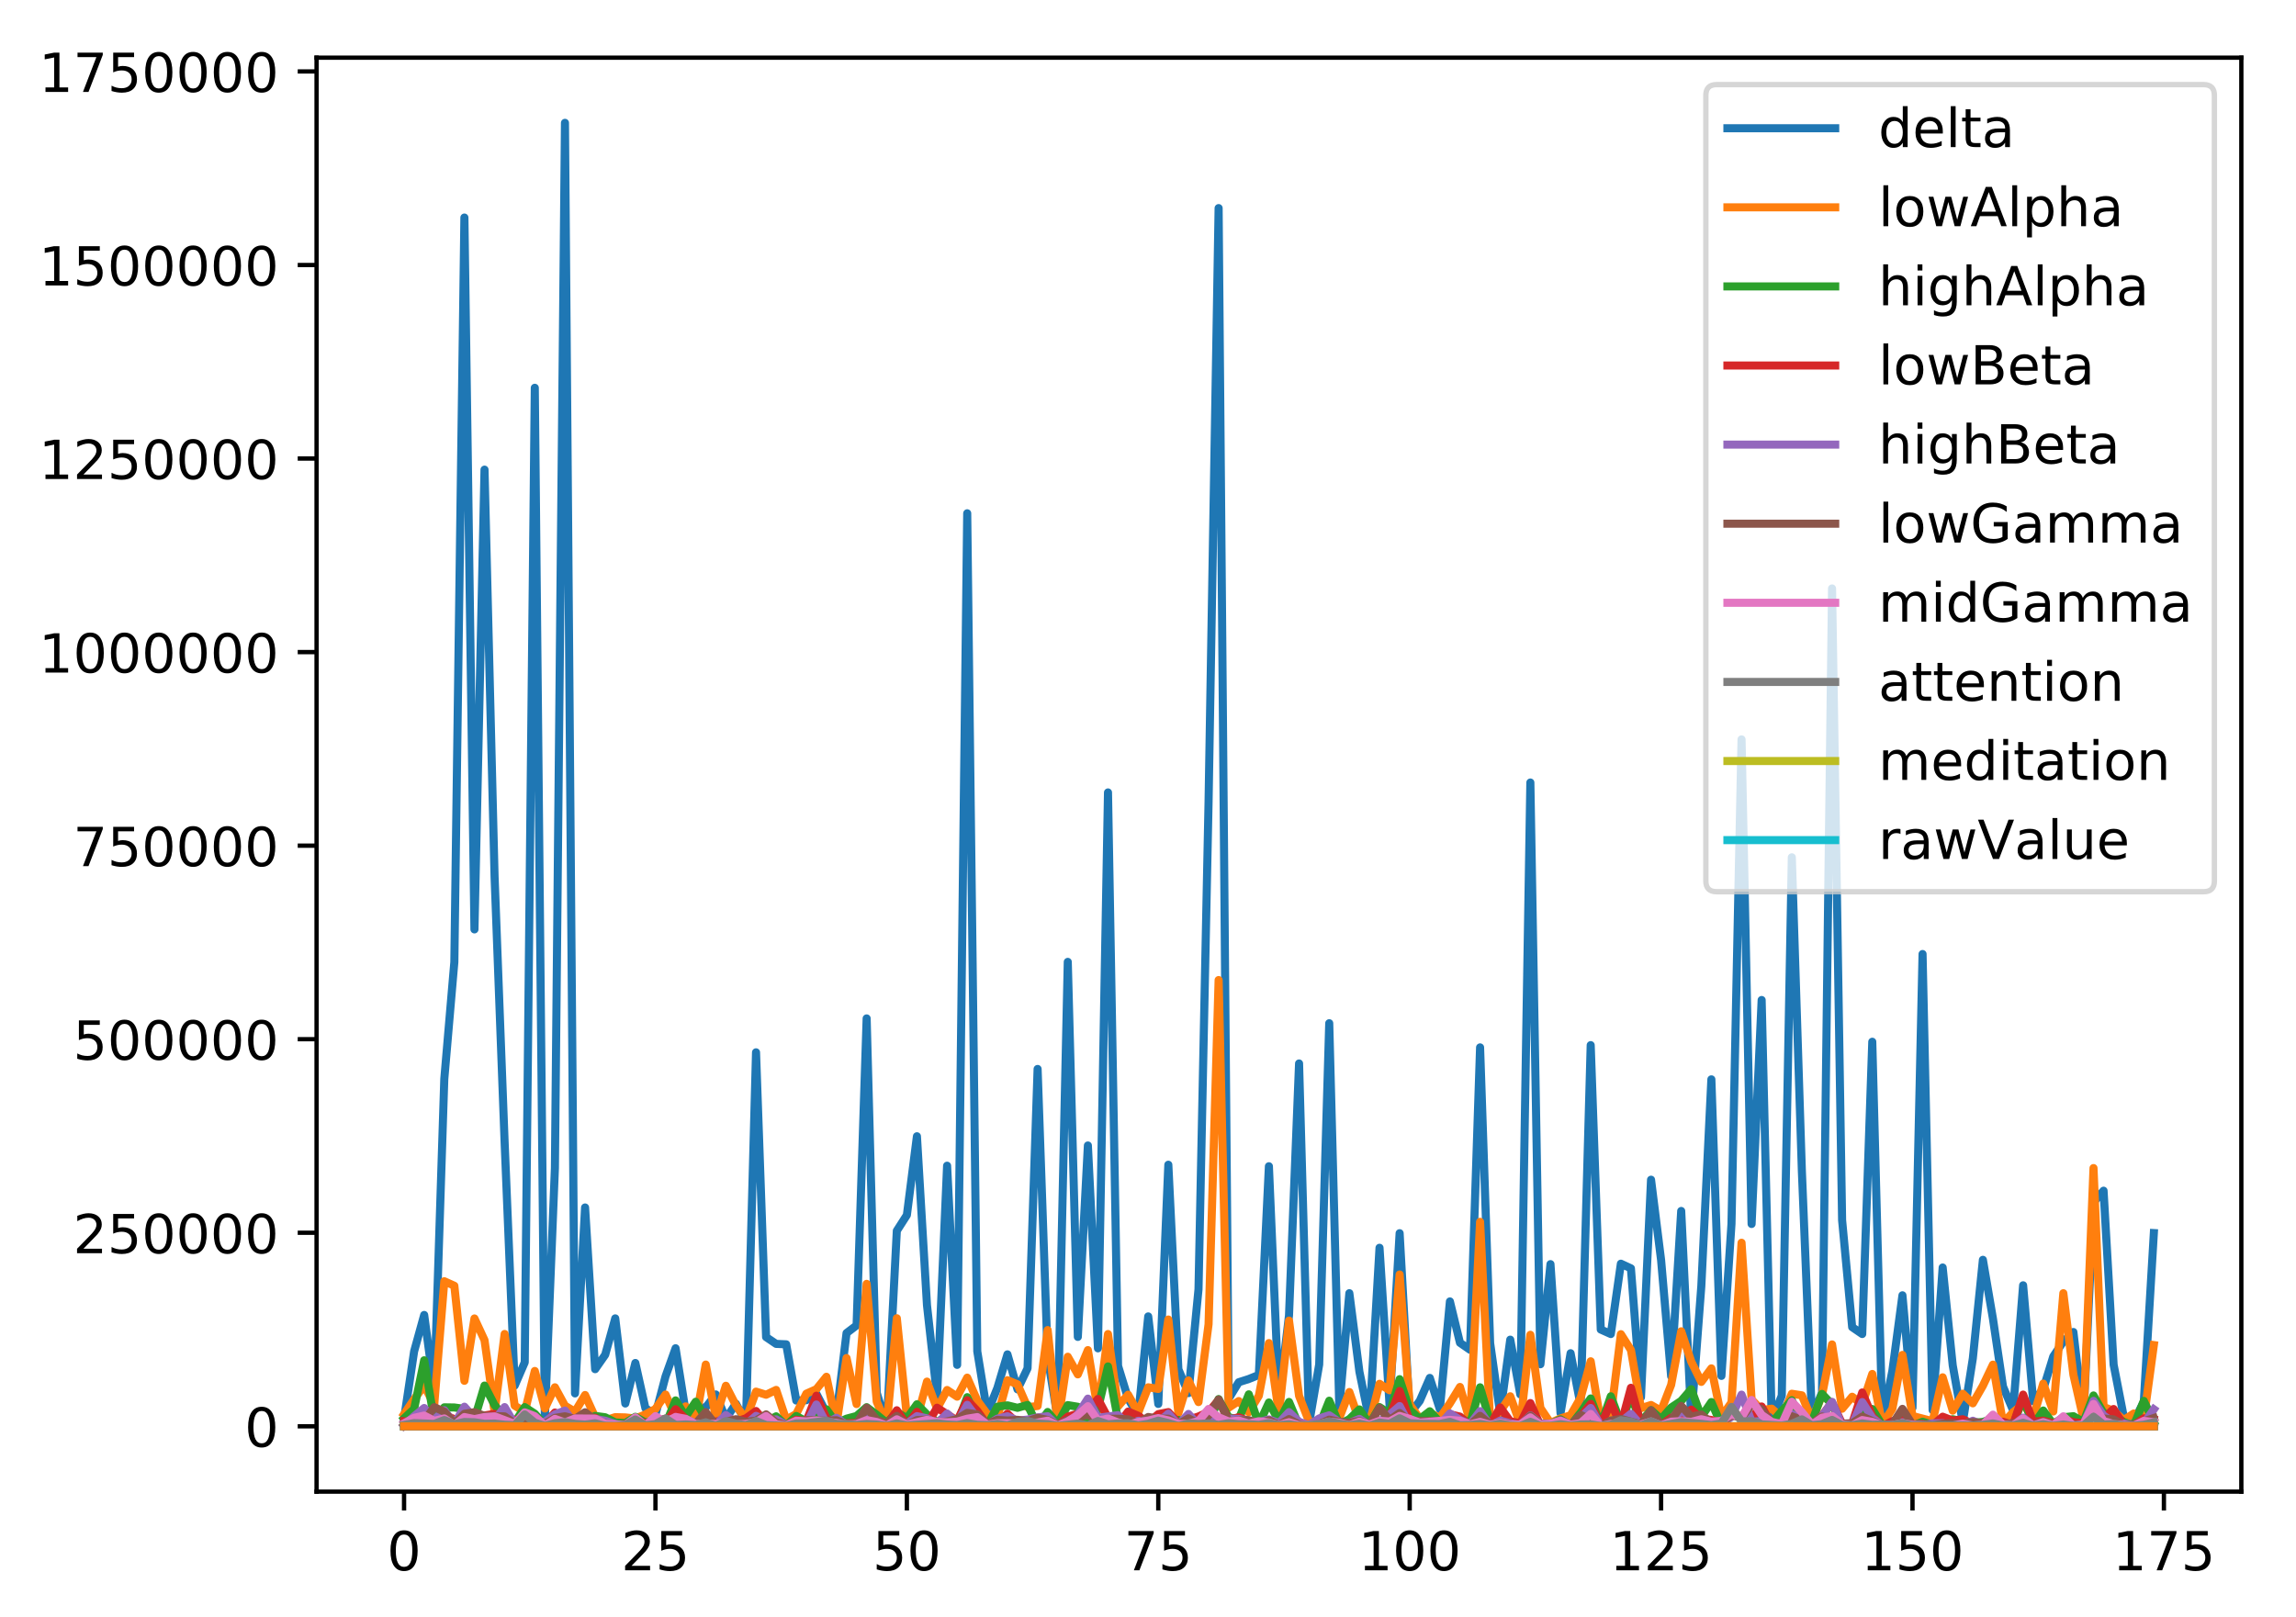 <?xml version="1.0" encoding="utf-8" standalone="no"?>
<!DOCTYPE svg PUBLIC "-//W3C//DTD SVG 1.1//EN"
  "http://www.w3.org/Graphics/SVG/1.1/DTD/svg11.dtd">
<!-- Created with matplotlib (http://matplotlib.org/) -->
<svg height="300pt" version="1.1" viewBox="0 0 426 300" width="426pt" xmlns="http://www.w3.org/2000/svg" xmlns:xlink="http://www.w3.org/1999/xlink">
 <defs>
  <style type="text/css">
*{stroke-linecap:butt;stroke-linejoin:round;}
  </style>
 </defs>
 <g id="figure_1">
  <g id="patch_1">
   <path d="M 0 300.69 
L 426.558 300.69 
L 426.558 0 
L 0 0 
z
" style="fill:#ffffff;"/>
  </g>
  <g id="axes_1">
   <g id="patch_2">
    <path d="M 58.737 276.812 
L 415.858 276.812 
L 415.858 10.7 
L 58.737 10.7 
z
" style="fill:#ffffff;"/>
   </g>
   <g id="matplotlib.axis_1">
    <g id="xtick_1">
     <g id="line2d_1">
      <defs>
       <path d="M 0 0 
L 0 3.5 
" id="md0d7f1d1dd" style="stroke:#000000;stroke-width:0.8;"/>
      </defs>
      <g>
       <use style="stroke:#000000;stroke-width:0.8;" x="74.97" xlink:href="#md0d7f1d1dd" y="276.812"/>
      </g>
     </g>
     <g id="text_1">
      <!-- 0 -->
      <defs>
       <path d="M 31.781 66.406 
Q 24.172 66.406 20.328 58.906 
Q 16.5 51.422 16.5 36.375 
Q 16.5 21.391 20.328 13.891 
Q 24.172 6.391 31.781 6.391 
Q 39.453 6.391 43.281 13.891 
Q 47.125 21.391 47.125 36.375 
Q 47.125 51.422 43.281 58.906 
Q 39.453 66.406 31.781 66.406 
M 31.781 74.219 
Q 44.047 74.219 50.516 64.516 
Q 56.984 54.828 56.984 36.375 
Q 56.984 17.969 50.516 8.266 
Q 44.047 -1.422 31.781 -1.422 
Q 19.531 -1.422 13.062 8.266 
Q 6.594 17.969 6.594 36.375 
Q 6.594 54.828 13.062 64.516 
Q 19.531 74.219 31.781 74.219 
" id="DejaVuSans-30"/>
      </defs>
      <g transform="translate(71.789 291.41)scale(0.1 -0.1)">
       <use xlink:href="#DejaVuSans-30"/>
      </g>
     </g>
    </g>
    <g id="xtick_2">
     <g id="line2d_2">
      <g>
       <use style="stroke:#000000;stroke-width:0.8;" x="121.616" xlink:href="#md0d7f1d1dd" y="276.812"/>
      </g>
     </g>
     <g id="text_2">
      <!-- 25 -->
      <defs>
       <path d="M 19.188 8.297 
L 53.609 8.297 
L 53.609 0 
L 7.328 0 
L 7.328 8.297 
Q 12.938 14.109 22.625 23.891 
Q 32.328 33.688 34.812 36.531 
Q 39.547 41.844 41.422 45.531 
Q 43.312 49.219 43.312 52.781 
Q 43.312 58.594 39.234 62.25 
Q 35.156 65.922 28.609 65.922 
Q 23.969 65.922 18.812 64.312 
Q 13.672 62.703 7.812 59.422 
L 7.812 69.391 
Q 13.766 71.781 18.938 73 
Q 24.125 74.219 28.422 74.219 
Q 39.75 74.219 46.484 68.547 
Q 53.219 62.891 53.219 53.422 
Q 53.219 48.922 51.531 44.891 
Q 49.859 40.875 45.406 35.406 
Q 44.188 33.984 37.641 27.219 
Q 31.109 20.453 19.188 8.297 
" id="DejaVuSans-32"/>
       <path d="M 10.797 72.906 
L 49.516 72.906 
L 49.516 64.594 
L 19.828 64.594 
L 19.828 46.734 
Q 21.969 47.469 24.109 47.828 
Q 26.266 48.188 28.422 48.188 
Q 40.625 48.188 47.75 41.5 
Q 54.891 34.812 54.891 23.391 
Q 54.891 11.625 47.562 5.094 
Q 40.234 -1.422 26.906 -1.422 
Q 22.312 -1.422 17.547 -0.641 
Q 12.797 0.141 7.719 1.703 
L 7.719 11.625 
Q 12.109 9.234 16.797 8.062 
Q 21.484 6.891 26.703 6.891 
Q 35.156 6.891 40.078 11.328 
Q 45.016 15.766 45.016 23.391 
Q 45.016 31 40.078 35.438 
Q 35.156 39.891 26.703 39.891 
Q 22.75 39.891 18.812 39.016 
Q 14.891 38.141 10.797 36.281 
z
" id="DejaVuSans-35"/>
      </defs>
      <g transform="translate(115.253 291.41)scale(0.1 -0.1)">
       <use xlink:href="#DejaVuSans-32"/>
       <use x="63.623" xlink:href="#DejaVuSans-35"/>
      </g>
     </g>
    </g>
    <g id="xtick_3">
     <g id="line2d_3">
      <g>
       <use style="stroke:#000000;stroke-width:0.8;" x="168.262" xlink:href="#md0d7f1d1dd" y="276.812"/>
      </g>
     </g>
     <g id="text_3">
      <!-- 50 -->
      <g transform="translate(161.899 291.41)scale(0.1 -0.1)">
       <use xlink:href="#DejaVuSans-35"/>
       <use x="63.623" xlink:href="#DejaVuSans-30"/>
      </g>
     </g>
    </g>
    <g id="xtick_4">
     <g id="line2d_4">
      <g>
       <use style="stroke:#000000;stroke-width:0.8;" x="214.908" xlink:href="#md0d7f1d1dd" y="276.812"/>
      </g>
     </g>
     <g id="text_4">
      <!-- 75 -->
      <defs>
       <path d="M 8.203 72.906 
L 55.078 72.906 
L 55.078 68.703 
L 28.609 0 
L 18.312 0 
L 43.219 64.594 
L 8.203 64.594 
z
" id="DejaVuSans-37"/>
      </defs>
      <g transform="translate(208.545 291.41)scale(0.1 -0.1)">
       <use xlink:href="#DejaVuSans-37"/>
       <use x="63.623" xlink:href="#DejaVuSans-35"/>
      </g>
     </g>
    </g>
    <g id="xtick_5">
     <g id="line2d_5">
      <g>
       <use style="stroke:#000000;stroke-width:0.8;" x="261.553" xlink:href="#md0d7f1d1dd" y="276.812"/>
      </g>
     </g>
     <g id="text_5">
      <!-- 100 -->
      <defs>
       <path d="M 12.406 8.297 
L 28.516 8.297 
L 28.516 63.922 
L 10.984 60.406 
L 10.984 69.391 
L 28.422 72.906 
L 38.281 72.906 
L 38.281 8.297 
L 54.391 8.297 
L 54.391 0 
L 12.406 0 
z
" id="DejaVuSans-31"/>
      </defs>
      <g transform="translate(252.01 291.41)scale(0.1 -0.1)">
       <use xlink:href="#DejaVuSans-31"/>
       <use x="63.623" xlink:href="#DejaVuSans-30"/>
       <use x="127.246" xlink:href="#DejaVuSans-30"/>
      </g>
     </g>
    </g>
    <g id="xtick_6">
     <g id="line2d_6">
      <g>
       <use style="stroke:#000000;stroke-width:0.8;" x="308.199" xlink:href="#md0d7f1d1dd" y="276.812"/>
      </g>
     </g>
     <g id="text_6">
      <!-- 125 -->
      <g transform="translate(298.655 291.41)scale(0.1 -0.1)">
       <use xlink:href="#DejaVuSans-31"/>
       <use x="63.623" xlink:href="#DejaVuSans-32"/>
       <use x="127.246" xlink:href="#DejaVuSans-35"/>
      </g>
     </g>
    </g>
    <g id="xtick_7">
     <g id="line2d_7">
      <g>
       <use style="stroke:#000000;stroke-width:0.8;" x="354.845" xlink:href="#md0d7f1d1dd" y="276.812"/>
      </g>
     </g>
     <g id="text_7">
      <!-- 150 -->
      <g transform="translate(345.301 291.41)scale(0.1 -0.1)">
       <use xlink:href="#DejaVuSans-31"/>
       <use x="63.623" xlink:href="#DejaVuSans-35"/>
       <use x="127.246" xlink:href="#DejaVuSans-30"/>
      </g>
     </g>
    </g>
    <g id="xtick_8">
     <g id="line2d_8">
      <g>
       <use style="stroke:#000000;stroke-width:0.8;" x="401.491" xlink:href="#md0d7f1d1dd" y="276.812"/>
      </g>
     </g>
     <g id="text_8">
      <!-- 175 -->
      <g transform="translate(391.947 291.41)scale(0.1 -0.1)">
       <use xlink:href="#DejaVuSans-31"/>
       <use x="63.623" xlink:href="#DejaVuSans-37"/>
       <use x="127.246" xlink:href="#DejaVuSans-35"/>
      </g>
     </g>
    </g>
   </g>
   <g id="matplotlib.axis_2">
    <g id="ytick_1">
     <g id="line2d_9">
      <defs>
       <path d="M 0 0 
L -3.5 0 
" id="me424c4e583" style="stroke:#000000;stroke-width:0.8;"/>
      </defs>
      <g>
       <use style="stroke:#000000;stroke-width:0.8;" x="58.737" xlink:href="#me424c4e583" y="264.686"/>
      </g>
     </g>
     <g id="text_9">
      <!-- 0 -->
      <g transform="translate(45.375 268.485)scale(0.1 -0.1)">
       <use xlink:href="#DejaVuSans-30"/>
      </g>
     </g>
    </g>
    <g id="ytick_2">
     <g id="line2d_10">
      <g>
       <use style="stroke:#000000;stroke-width:0.8;" x="58.737" xlink:href="#me424c4e583" y="228.767"/>
      </g>
     </g>
     <g id="text_10">
      <!-- 250000 -->
      <g transform="translate(13.562 232.567)scale(0.1 -0.1)">
       <use xlink:href="#DejaVuSans-32"/>
       <use x="63.623" xlink:href="#DejaVuSans-35"/>
       <use x="127.246" xlink:href="#DejaVuSans-30"/>
       <use x="190.869" xlink:href="#DejaVuSans-30"/>
       <use x="254.492" xlink:href="#DejaVuSans-30"/>
       <use x="318.115" xlink:href="#DejaVuSans-30"/>
      </g>
     </g>
    </g>
    <g id="ytick_3">
     <g id="line2d_11">
      <g>
       <use style="stroke:#000000;stroke-width:0.8;" x="58.737" xlink:href="#me424c4e583" y="192.849"/>
      </g>
     </g>
     <g id="text_11">
      <!-- 500000 -->
      <g transform="translate(13.562 196.648)scale(0.1 -0.1)">
       <use xlink:href="#DejaVuSans-35"/>
       <use x="63.623" xlink:href="#DejaVuSans-30"/>
       <use x="127.246" xlink:href="#DejaVuSans-30"/>
       <use x="190.869" xlink:href="#DejaVuSans-30"/>
       <use x="254.492" xlink:href="#DejaVuSans-30"/>
       <use x="318.115" xlink:href="#DejaVuSans-30"/>
      </g>
     </g>
    </g>
    <g id="ytick_4">
     <g id="line2d_12">
      <g>
       <use style="stroke:#000000;stroke-width:0.8;" x="58.737" xlink:href="#me424c4e583" y="156.931"/>
      </g>
     </g>
     <g id="text_12">
      <!-- 750000 -->
      <g transform="translate(13.562 160.73)scale(0.1 -0.1)">
       <use xlink:href="#DejaVuSans-37"/>
       <use x="63.623" xlink:href="#DejaVuSans-35"/>
       <use x="127.246" xlink:href="#DejaVuSans-30"/>
       <use x="190.869" xlink:href="#DejaVuSans-30"/>
       <use x="254.492" xlink:href="#DejaVuSans-30"/>
       <use x="318.115" xlink:href="#DejaVuSans-30"/>
      </g>
     </g>
    </g>
    <g id="ytick_5">
     <g id="line2d_13">
      <g>
       <use style="stroke:#000000;stroke-width:0.8;" x="58.737" xlink:href="#me424c4e583" y="121.012"/>
      </g>
     </g>
     <g id="text_13">
      <!-- 1000000 -->
      <g transform="translate(7.2 124.812)scale(0.1 -0.1)">
       <use xlink:href="#DejaVuSans-31"/>
       <use x="63.623" xlink:href="#DejaVuSans-30"/>
       <use x="127.246" xlink:href="#DejaVuSans-30"/>
       <use x="190.869" xlink:href="#DejaVuSans-30"/>
       <use x="254.492" xlink:href="#DejaVuSans-30"/>
       <use x="318.115" xlink:href="#DejaVuSans-30"/>
       <use x="381.738" xlink:href="#DejaVuSans-30"/>
      </g>
     </g>
    </g>
    <g id="ytick_6">
     <g id="line2d_14">
      <g>
       <use style="stroke:#000000;stroke-width:0.8;" x="58.737" xlink:href="#me424c4e583" y="85.094"/>
      </g>
     </g>
     <g id="text_14">
      <!-- 1250000 -->
      <g transform="translate(7.2 88.893)scale(0.1 -0.1)">
       <use xlink:href="#DejaVuSans-31"/>
       <use x="63.623" xlink:href="#DejaVuSans-32"/>
       <use x="127.246" xlink:href="#DejaVuSans-35"/>
       <use x="190.869" xlink:href="#DejaVuSans-30"/>
       <use x="254.492" xlink:href="#DejaVuSans-30"/>
       <use x="318.115" xlink:href="#DejaVuSans-30"/>
       <use x="381.738" xlink:href="#DejaVuSans-30"/>
      </g>
     </g>
    </g>
    <g id="ytick_7">
     <g id="line2d_15">
      <g>
       <use style="stroke:#000000;stroke-width:0.8;" x="58.737" xlink:href="#me424c4e583" y="49.176"/>
      </g>
     </g>
     <g id="text_15">
      <!-- 1500000 -->
      <g transform="translate(7.2 52.975)scale(0.1 -0.1)">
       <use xlink:href="#DejaVuSans-31"/>
       <use x="63.623" xlink:href="#DejaVuSans-35"/>
       <use x="127.246" xlink:href="#DejaVuSans-30"/>
       <use x="190.869" xlink:href="#DejaVuSans-30"/>
       <use x="254.492" xlink:href="#DejaVuSans-30"/>
       <use x="318.115" xlink:href="#DejaVuSans-30"/>
       <use x="381.738" xlink:href="#DejaVuSans-30"/>
      </g>
     </g>
    </g>
    <g id="ytick_8">
     <g id="line2d_16">
      <g>
       <use style="stroke:#000000;stroke-width:0.8;" x="58.737" xlink:href="#me424c4e583" y="13.257"/>
      </g>
     </g>
     <g id="text_16">
      <!-- 1750000 -->
      <g transform="translate(7.2 17.057)scale(0.1 -0.1)">
       <use xlink:href="#DejaVuSans-31"/>
       <use x="63.623" xlink:href="#DejaVuSans-37"/>
       <use x="127.246" xlink:href="#DejaVuSans-35"/>
       <use x="190.869" xlink:href="#DejaVuSans-30"/>
       <use x="254.492" xlink:href="#DejaVuSans-30"/>
       <use x="318.115" xlink:href="#DejaVuSans-30"/>
       <use x="381.738" xlink:href="#DejaVuSans-30"/>
      </g>
     </g>
    </g>
   </g>
   <g id="line2d_17">
    <path clip-path="url(#pba5f8e9e16)" d="M 74.97 263.275 
L 76.836 250.779 
L 78.702 244.024 
L 80.568 257.914 
L 82.434 200.229 
L 84.299 178.542 
L 86.165 40.37 
L 88.031 172.473 
L 89.897 87.154 
L 91.763 162.675 
L 93.629 212.02 
L 95.494 257.139 
L 97.36 252.816 
L 99.226 71.964 
L 101.092 263.235 
L 102.958 216.755 
L 104.824 22.796 
L 106.689 258.582 
L 108.555 224.077 
L 110.421 254.085 
L 112.287 251.412 
L 114.153 244.658 
L 116.019 260.455 
L 117.884 252.936 
L 119.75 261.332 
L 121.616 262.504 
L 123.482 255.429 
L 125.348 250.202 
L 127.213 261.993 
L 129.079 261.274 
L 130.945 261.176 
L 132.811 258.775 
L 134.677 263.283 
L 136.543 260.491 
L 138.408 263.959 
L 140.274 195.285 
L 142.14 248.127 
L 144.006 249.392 
L 145.872 249.47 
L 147.738 259.907 
L 149.603 259.841 
L 151.469 258.637 
L 153.335 262.211 
L 155.201 262.639 
L 157.067 247.38 
L 158.933 245.96 
L 160.798 188.991 
L 162.664 258.452 
L 164.53 264.539 
L 166.396 228.4 
L 168.262 225.488 
L 170.128 210.864 
L 171.993 242.216 
L 173.859 259.104 
L 175.725 216.325 
L 177.591 253.285 
L 179.457 95.254 
L 181.323 250.762 
L 183.188 262.208 
L 185.054 257.567 
L 186.92 251.333 
L 188.786 257.827 
L 190.652 253.927 
L 192.518 198.371 
L 194.383 251.83 
L 196.249 263.255 
L 198.115 178.501 
L 199.981 248.096 
L 201.847 212.573 
L 203.713 250.216 
L 205.578 147.057 
L 207.444 253.471 
L 209.31 259.553 
L 211.176 262.722 
L 213.042 244.292 
L 214.908 260.536 
L 216.773 216.146 
L 218.639 254.112 
L 220.505 258.528 
L 222.371 239.261 
L 224.237 148.849 
L 226.103 38.618 
L 227.968 259.559 
L 229.834 256.507 
L 231.7 255.908 
L 233.566 255.154 
L 235.432 216.427 
L 237.298 259.871 
L 239.163 244.1 
L 241.029 197.351 
L 242.895 264.128 
L 244.761 253.223 
L 246.627 189.885 
L 248.492 261.185 
L 250.358 239.983 
L 252.224 254.546 
L 254.09 263.616 
L 255.956 231.555 
L 257.822 260.805 
L 259.687 228.85 
L 261.553 262.38 
L 263.419 259.981 
L 265.285 255.705 
L 267.151 261.52 
L 269.017 241.513 
L 270.882 249.188 
L 272.748 250.48 
L 274.614 194.371 
L 276.48 249.25 
L 278.346 262.352 
L 280.212 248.606 
L 282.077 258.767 
L 283.943 145.216 
L 285.809 253.169 
L 287.675 234.592 
L 289.541 262.253 
L 291.407 251.126 
L 293.272 260.784 
L 295.138 193.951 
L 297.004 246.726 
L 298.87 247.566 
L 300.736 234.511 
L 302.602 235.374 
L 304.467 259.317 
L 306.333 218.924 
L 308.199 233.828 
L 310.065 255.408 
L 311.931 224.725 
L 313.797 263.341 
L 315.662 238.689 
L 317.528 200.302 
L 319.394 255.332 
L 321.26 227.126 
L 323.126 137.215 
L 324.992 227.14 
L 326.857 185.577 
L 328.723 263.625 
L 330.589 259.007 
L 332.455 159.095 
L 334.321 217.345 
L 336.187 262.97 
L 338.052 258.454 
L 339.918 109.206 
L 341.784 226.426 
L 343.65 246.283 
L 345.516 247.561 
L 347.382 193.324 
L 349.247 263.686 
L 351.113 254.373 
L 352.979 240.376 
L 354.845 261.235 
L 356.711 177.043 
L 358.576 261.687 
L 360.442 235.218 
L 362.308 253.369 
L 364.174 263.955 
L 366.04 252.082 
L 367.906 233.79 
L 369.771 244.714 
L 371.637 257.311 
L 373.503 261.708 
L 375.369 238.518 
L 377.235 260.043 
L 379.101 257.801 
L 380.966 251.726 
L 382.832 248.947 
L 384.698 247.187 
L 386.564 263.142 
L 388.43 223.122 
L 390.296 220.965 
L 392.161 253.251 
L 394.027 262.832 
L 395.893 263.817 
L 397.759 260.146 
L 399.625 228.827 
L 399.625 228.827 
" style="fill:none;stroke:#1f77b4;stroke-linecap:square;stroke-width:1.5;"/>
   </g>
   <g id="line2d_18">
    <path clip-path="url(#pba5f8e9e16)" d="M 74.97 262.436 
L 76.836 259.673 
L 78.702 257.135 
L 80.568 260.675 
L 82.434 237.767 
L 84.299 238.606 
L 86.165 256.243 
L 88.031 244.673 
L 89.897 248.7 
L 91.763 262.05 
L 93.629 247.552 
L 95.494 260.851 
L 97.36 262.006 
L 99.226 254.418 
L 101.092 261.381 
L 102.958 257.446 
L 104.824 260.867 
L 106.689 261.979 
L 108.555 258.877 
L 110.421 262.978 
L 112.287 263.585 
L 114.153 262.986 
L 116.019 263.035 
L 117.884 263.248 
L 119.75 262.487 
L 121.616 261.466 
L 123.482 258.79 
L 125.348 262.894 
L 127.213 260.987 
L 129.079 263.524 
L 130.945 253.23 
L 132.811 263.041 
L 134.677 257.165 
L 136.543 260.799 
L 138.408 263.412 
L 140.274 258.25 
L 142.14 258.83 
L 144.006 257.934 
L 145.872 263.473 
L 147.738 262.39 
L 149.603 258.633 
L 151.469 257.797 
L 153.335 255.495 
L 155.201 264.252 
L 157.067 252.021 
L 158.933 260.561 
L 160.798 238.254 
L 162.664 260.115 
L 164.53 264.382 
L 166.396 244.63 
L 168.262 262.909 
L 170.128 263.222 
L 171.993 256.393 
L 173.859 261.407 
L 175.725 257.947 
L 177.591 259.187 
L 179.457 255.656 
L 181.323 259.907 
L 183.188 262.448 
L 185.054 262.982 
L 186.92 256.135 
L 188.786 256.898 
L 190.652 261.142 
L 192.518 260.915 
L 194.383 246.828 
L 196.249 264.358 
L 198.115 251.777 
L 199.981 255.051 
L 201.847 250.548 
L 203.713 261.784 
L 205.578 247.564 
L 207.444 260.976 
L 209.31 258.821 
L 211.176 262.159 
L 213.042 257.446 
L 214.908 257.751 
L 216.773 244.871 
L 218.639 262.234 
L 220.505 256.181 
L 222.371 260.19 
L 224.237 245.749 
L 226.103 181.873 
L 227.968 261.235 
L 229.834 260.001 
L 231.7 262.071 
L 233.566 259.022 
L 235.432 249.241 
L 237.298 262.333 
L 239.163 245.075 
L 241.029 259.041 
L 242.895 263.834 
L 244.761 264.178 
L 246.627 260.977 
L 248.492 263.138 
L 250.358 258.324 
L 252.224 263.666 
L 254.09 264.102 
L 255.956 256.796 
L 257.822 257.995 
L 259.687 236.515 
L 261.553 260.616 
L 263.419 263.269 
L 265.285 262.203 
L 267.151 263.134 
L 269.017 260.416 
L 270.882 257.381 
L 272.748 263.73 
L 274.614 226.74 
L 276.48 263.9 
L 278.346 261.935 
L 280.212 259.113 
L 282.077 264.303 
L 283.943 247.703 
L 285.809 261.291 
L 287.675 264.066 
L 289.541 263.222 
L 291.407 262.645 
L 293.272 259.383 
L 295.138 252.622 
L 297.004 263.939 
L 298.87 262.653 
L 300.736 247.59 
L 302.602 250.52 
L 304.467 261.326 
L 306.333 260.73 
L 308.199 261.808 
L 310.065 256.996 
L 311.931 247.059 
L 313.797 252.697 
L 315.662 256.444 
L 317.528 253.935 
L 319.394 262.962 
L 321.26 260.266 
L 323.126 230.622 
L 324.992 259.732 
L 326.857 261.686 
L 328.723 261.415 
L 330.589 263.072 
L 332.455 258.644 
L 334.321 258.939 
L 336.187 263.523 
L 338.052 258.942 
L 339.918 249.491 
L 341.784 261.434 
L 343.65 259.2 
L 345.516 260.61 
L 347.382 254.972 
L 349.247 264.308 
L 351.113 261.431 
L 352.979 251.442 
L 354.845 262.772 
L 358.576 263.735 
L 360.442 255.595 
L 362.308 261.782 
L 364.174 258.643 
L 366.04 260.421 
L 367.906 257.157 
L 369.771 253.242 
L 371.637 264.086 
L 373.503 262.087 
L 375.369 260.591 
L 377.235 263.071 
L 379.101 256.763 
L 380.966 261.939 
L 382.832 239.986 
L 384.698 255.124 
L 386.564 263.318 
L 388.43 216.763 
L 390.296 261.097 
L 392.161 261.813 
L 394.027 263.537 
L 395.893 262.311 
L 397.759 263.369 
L 399.625 249.611 
L 399.625 249.611 
" style="fill:none;stroke:#ff7f0e;stroke-linecap:square;stroke-width:1.5;"/>
   </g>
   <g id="line2d_19">
    <path clip-path="url(#pba5f8e9e16)" d="M 74.97 263.211 
L 76.836 261.465 
L 78.702 252.433 
L 80.568 263.573 
L 82.434 261.165 
L 84.299 261.194 
L 86.165 261.452 
L 88.031 263.376 
L 89.897 257.126 
L 91.763 260.744 
L 93.629 262.935 
L 95.494 264.005 
L 97.36 261.122 
L 99.226 262.345 
L 101.092 264.445 
L 102.958 262.618 
L 104.824 264.302 
L 106.689 264.279 
L 108.555 263.962 
L 110.421 262.755 
L 112.287 263.007 
L 114.153 263.961 
L 116.019 264.081 
L 117.884 262.92 
L 119.75 263.984 
L 121.616 263.458 
L 123.482 264.379 
L 125.348 259.878 
L 127.213 262.902 
L 129.079 260.127 
L 130.945 263.16 
L 132.811 264.05 
L 134.677 263.474 
L 138.408 264.052 
L 140.274 263.259 
L 142.14 263.86 
L 144.006 262.832 
L 145.872 264.56 
L 147.738 262.768 
L 149.603 263.79 
L 151.469 263.182 
L 153.335 261.534 
L 155.201 264.142 
L 157.067 263.27 
L 158.933 262.771 
L 160.798 261.138 
L 162.664 262.528 
L 164.53 264.06 
L 166.396 262.044 
L 168.262 263.215 
L 170.128 260.601 
L 171.993 262.487 
L 173.859 263.942 
L 175.725 262.723 
L 177.591 264.233 
L 179.457 259.279 
L 181.323 263.269 
L 183.188 264.458 
L 185.054 261.053 
L 186.92 260.793 
L 188.786 261.256 
L 190.652 260.723 
L 192.518 264.544 
L 194.383 262.029 
L 196.249 264.205 
L 198.115 260.754 
L 199.981 261.062 
L 201.847 264.013 
L 203.713 261.439 
L 205.578 253.573 
L 207.444 263.532 
L 209.31 263.76 
L 211.176 263.325 
L 213.042 264.159 
L 214.908 262.78 
L 216.773 263.393 
L 218.639 263.509 
L 220.505 263.967 
L 222.371 264.117 
L 224.237 264.105 
L 226.103 259.633 
L 227.968 263.03 
L 229.834 263.369 
L 231.7 258.751 
L 233.566 264.296 
L 235.432 260.27 
L 237.298 263.719 
L 239.163 260.166 
L 241.029 264.586 
L 242.895 264.462 
L 244.761 264.569 
L 246.627 259.936 
L 248.492 264.337 
L 250.358 263.36 
L 252.224 261.551 
L 254.09 264.269 
L 255.956 261.122 
L 257.822 262.329 
L 259.687 255.94 
L 261.553 261.626 
L 263.419 263.339 
L 265.285 261.895 
L 267.151 263.935 
L 269.017 263.139 
L 270.882 263.002 
L 272.748 264.233 
L 274.614 257.45 
L 276.48 263.862 
L 278.346 264.208 
L 280.212 264.08 
L 282.077 264.409 
L 283.943 263.914 
L 285.809 264.165 
L 287.675 264.239 
L 289.541 263.393 
L 291.407 264.537 
L 293.272 262.153 
L 295.138 259.517 
L 297.004 264.479 
L 298.87 259.117 
L 300.736 264.141 
L 302.602 259.076 
L 304.467 263.812 
L 306.333 261.686 
L 308.199 263.337 
L 310.065 261.206 
L 311.931 259.961 
L 313.797 257.797 
L 315.662 262.919 
L 317.528 260.183 
L 319.394 264.474 
L 321.26 262.3 
L 323.126 263.249 
L 324.992 263.627 
L 326.857 262.434 
L 328.723 264.053 
L 330.589 261.838 
L 332.455 259.849 
L 334.321 263.752 
L 336.187 263.881 
L 338.052 258.671 
L 339.918 260.628 
L 341.784 264.492 
L 343.65 264.379 
L 345.516 262.296 
L 347.382 261.475 
L 349.247 264.501 
L 351.113 264.149 
L 352.979 262.334 
L 354.845 264.612 
L 356.711 263.835 
L 358.576 264.372 
L 360.442 264.313 
L 362.308 263.373 
L 364.174 263.772 
L 366.04 264.03 
L 367.906 263.876 
L 369.771 263.239 
L 371.637 264.492 
L 373.503 264.487 
L 375.369 259.429 
L 377.235 264.494 
L 379.101 261.759 
L 380.966 264.271 
L 382.832 263.014 
L 384.698 262.807 
L 386.564 263.889 
L 388.43 258.962 
L 390.296 262.265 
L 392.161 262.582 
L 394.027 263.893 
L 395.893 264.543 
L 397.759 259.968 
L 399.625 263.861 
L 399.625 263.861 
" style="fill:none;stroke:#2ca02c;stroke-linecap:square;stroke-width:1.5;"/>
   </g>
   <g id="line2d_20">
    <path clip-path="url(#pba5f8e9e16)" d="M 74.97 263.751 
L 76.836 263.926 
L 78.702 263.015 
L 80.568 263.839 
L 82.434 262.503 
L 84.299 263.387 
L 88.031 263.229 
L 89.897 262.677 
L 91.763 262.368 
L 93.629 264.207 
L 95.494 263.481 
L 97.36 263.573 
L 99.226 263.288 
L 101.092 264.238 
L 102.958 262.13 
L 104.824 263.999 
L 106.689 263.745 
L 108.555 263.2 
L 110.421 263.098 
L 112.287 264.242 
L 114.153 264.425 
L 116.019 264.339 
L 117.884 263.351 
L 119.75 264.162 
L 121.616 263.397 
L 123.482 264.131 
L 125.348 261.518 
L 127.213 263.288 
L 129.079 264.384 
L 130.945 263.322 
L 132.811 263.847 
L 134.677 263.279 
L 136.543 263.812 
L 138.408 263.202 
L 140.274 261.849 
L 142.14 264.05 
L 144.006 263.55 
L 145.872 264.52 
L 147.738 263.472 
L 149.603 263.759 
L 151.469 259.01 
L 153.335 263.207 
L 155.201 264.001 
L 157.067 264.13 
L 158.933 264.061 
L 160.798 264.208 
L 162.664 264.035 
L 164.53 264.493 
L 166.396 261.711 
L 168.262 264.41 
L 170.128 262.004 
L 171.993 264.351 
L 173.859 261.236 
L 177.591 263.656 
L 179.457 259.85 
L 181.323 261.821 
L 183.188 264.432 
L 185.054 264.167 
L 186.92 262.333 
L 188.786 264.159 
L 192.518 264.279 
L 194.383 263.248 
L 196.249 264.609 
L 198.115 262.898 
L 201.847 261.786 
L 203.713 259.608 
L 205.578 263.118 
L 207.444 264.392 
L 209.31 261.953 
L 211.176 262.731 
L 213.042 264.02 
L 214.908 262.424 
L 216.773 262.05 
L 218.639 264.063 
L 222.371 262.865 
L 224.237 262.021 
L 226.103 259.809 
L 227.968 263.482 
L 229.834 263.001 
L 231.7 263.745 
L 233.566 264.351 
L 235.432 264.039 
L 237.298 264.416 
L 239.163 262.468 
L 241.029 264.187 
L 242.895 264.353 
L 244.761 263.808 
L 246.627 264.016 
L 248.492 263.972 
L 250.358 264.125 
L 252.224 263.345 
L 254.09 264.504 
L 255.956 264.053 
L 257.822 262.925 
L 259.687 258.132 
L 261.553 263.684 
L 263.419 264.257 
L 265.285 263.797 
L 267.151 264.52 
L 269.017 262.452 
L 270.882 262.885 
L 272.748 264.563 
L 274.614 263.305 
L 276.48 264.436 
L 278.346 261.19 
L 280.212 263.754 
L 282.077 264.133 
L 283.943 260.375 
L 285.809 264.51 
L 289.541 264.235 
L 291.407 264.509 
L 293.272 262.853 
L 295.138 260.526 
L 297.004 264.531 
L 298.87 260.297 
L 300.736 264.477 
L 302.602 257.539 
L 304.467 264.295 
L 306.333 262.188 
L 308.199 264.483 
L 310.065 263.098 
L 311.931 263.605 
L 313.797 261.589 
L 315.662 263.238 
L 317.528 263.512 
L 319.394 264.071 
L 321.26 261.563 
L 323.126 263.309 
L 324.992 263.046 
L 326.857 261.008 
L 328.723 264.434 
L 332.455 263.512 
L 334.321 263.883 
L 336.187 264.551 
L 338.052 262.705 
L 339.918 260.254 
L 341.784 264.2 
L 343.65 264.179 
L 345.516 258.409 
L 347.382 262.81 
L 349.247 264.662 
L 351.113 263.729 
L 352.979 263.121 
L 354.845 264.374 
L 356.711 264.291 
L 358.576 264.504 
L 360.442 262.903 
L 362.308 263.622 
L 364.174 263.378 
L 366.04 264.248 
L 367.906 264.362 
L 369.771 264.298 
L 371.637 263.838 
L 373.503 264.449 
L 375.369 258.805 
L 377.235 263.839 
L 379.101 263.635 
L 380.966 264.147 
L 382.832 263.358 
L 384.698 263.91 
L 386.564 264.151 
L 388.43 260.913 
L 390.296 263.235 
L 392.161 261.478 
L 394.027 264.5 
L 395.893 264.487 
L 397.759 263.197 
L 399.625 263.434 
L 399.625 263.434 
" style="fill:none;stroke:#d62728;stroke-linecap:square;stroke-width:1.5;"/>
   </g>
   <g id="line2d_21">
    <path clip-path="url(#pba5f8e9e16)" d="M 74.97 264.562 
L 76.836 262.812 
L 78.702 261.292 
L 80.568 263.451 
L 82.434 261.707 
L 84.299 264.284 
L 86.165 261.048 
L 88.031 263.149 
L 89.897 263.405 
L 91.763 263.548 
L 93.629 261.122 
L 95.494 264.304 
L 99.226 263.821 
L 101.092 263.873 
L 102.958 262.467 
L 104.824 261.763 
L 106.689 264.289 
L 108.555 263.563 
L 110.421 263.325 
L 112.287 263.649 
L 114.153 264.259 
L 116.019 264.613 
L 117.884 263.674 
L 119.75 264.439 
L 121.616 264.213 
L 123.482 263.396 
L 127.213 263.363 
L 129.079 264.176 
L 130.945 263.614 
L 132.811 264.354 
L 134.677 262.6 
L 136.543 263.969 
L 138.408 264.345 
L 140.274 262.749 
L 142.14 263.598 
L 144.006 263.397 
L 145.872 264.436 
L 147.738 264.186 
L 149.603 264.275 
L 151.469 260.649 
L 153.335 264.137 
L 155.201 263.1 
L 157.067 264.44 
L 158.933 264.302 
L 160.798 262.757 
L 162.664 263.978 
L 164.53 264.473 
L 166.396 263.138 
L 168.262 264.209 
L 170.128 262.804 
L 171.993 263.215 
L 173.859 264.216 
L 175.725 262.318 
L 177.591 264.123 
L 179.457 260.698 
L 181.323 263.16 
L 183.188 264.473 
L 185.054 263.264 
L 186.92 262.827 
L 188.786 263.629 
L 190.652 263.439 
L 192.518 263.034 
L 194.383 262.819 
L 196.249 264.61 
L 198.115 264.37 
L 199.981 262.458 
L 201.847 259.55 
L 203.713 263.107 
L 207.444 262.619 
L 209.31 264.319 
L 211.176 263.662 
L 213.042 263.659 
L 214.908 263.987 
L 216.773 262.338 
L 218.639 264.408 
L 220.505 262.396 
L 222.371 264.443 
L 224.237 262.725 
L 226.103 263.426 
L 227.968 263.253 
L 229.834 263.33 
L 231.7 263.709 
L 233.566 263.943 
L 235.432 263.404 
L 237.298 264.094 
L 239.163 262.053 
L 241.029 263.85 
L 242.895 264.495 
L 244.761 263.219 
L 246.627 262.645 
L 248.492 263.901 
L 250.358 264.103 
L 252.224 263.312 
L 254.09 264.561 
L 255.956 263.766 
L 257.822 262.527 
L 259.687 260.93 
L 261.553 264.466 
L 263.419 264.121 
L 265.285 264.156 
L 267.151 264.379 
L 269.017 262.287 
L 270.882 263.497 
L 272.748 264.318 
L 274.614 261.869 
L 276.48 264.558 
L 278.346 263.634 
L 280.212 264.132 
L 282.077 264.466 
L 283.943 262.663 
L 285.809 264.166 
L 289.541 264.377 
L 291.407 264.401 
L 293.272 263.09 
L 295.138 261.286 
L 297.004 264.544 
L 300.736 263.857 
L 302.602 262.367 
L 304.467 264.479 
L 306.333 262.111 
L 308.199 264.505 
L 310.065 263.819 
L 311.931 261.83 
L 313.797 263.018 
L 315.662 263.222 
L 317.528 264.442 
L 319.394 264.369 
L 321.26 262.915 
L 323.126 258.807 
L 324.992 263.793 
L 326.857 263.767 
L 328.723 264.384 
L 330.589 264.046 
L 332.455 262.405 
L 334.321 263.417 
L 336.187 264.582 
L 338.052 262.812 
L 339.918 260.151 
L 341.784 264.633 
L 343.65 264.365 
L 345.516 260.19 
L 347.382 263.115 
L 349.247 264.582 
L 351.113 264.414 
L 352.979 263.922 
L 354.845 264.358 
L 356.711 264.481 
L 358.576 264.139 
L 360.442 264.105 
L 362.308 264.523 
L 364.174 264.481 
L 366.04 263.655 
L 367.906 264.422 
L 369.771 263.311 
L 371.637 264.296 
L 373.503 264.522 
L 375.369 263.081 
L 377.235 264.491 
L 379.101 264.223 
L 380.966 264.449 
L 382.832 263.11 
L 384.698 264.451 
L 386.564 264.363 
L 388.43 259.97 
L 390.296 262.699 
L 392.161 263.944 
L 395.893 264.415 
L 397.759 264.174 
L 399.625 261.532 
L 399.625 261.532 
" style="fill:none;stroke:#9467bd;stroke-linecap:square;stroke-width:1.5;"/>
   </g>
   <g id="line2d_22">
    <path clip-path="url(#pba5f8e9e16)" d="M 74.97 264.574 
L 76.836 263.239 
L 78.702 263.678 
L 80.568 261.135 
L 82.434 261.971 
L 84.299 264.18 
L 86.165 262.365 
L 88.031 262.068 
L 89.897 262.743 
L 93.629 262.845 
L 95.494 264.181 
L 97.36 263.437 
L 99.226 263.551 
L 101.092 264.235 
L 102.958 263.125 
L 104.824 262.828 
L 106.689 263.317 
L 108.555 262.078 
L 110.421 263.519 
L 112.287 264.122 
L 114.153 264.495 
L 116.019 264.28 
L 117.884 263.484 
L 119.75 264.437 
L 121.616 263.758 
L 123.482 263.267 
L 125.348 263.762 
L 129.079 264.195 
L 130.945 262.054 
L 132.811 264.463 
L 134.677 263.852 
L 136.543 263.372 
L 138.408 263.846 
L 140.274 263.632 
L 142.14 262.473 
L 144.006 263.977 
L 145.872 264.469 
L 149.603 263.532 
L 153.335 263.66 
L 155.201 263.557 
L 157.067 264.345 
L 158.933 264.205 
L 160.798 261.242 
L 162.664 263.486 
L 164.53 264.121 
L 166.396 262.754 
L 168.262 264.455 
L 170.128 263.53 
L 171.993 263.438 
L 173.859 264.03 
L 175.725 263.777 
L 177.591 263.351 
L 179.457 262.197 
L 181.323 262.484 
L 183.188 264.239 
L 185.054 263.485 
L 186.92 263.617 
L 188.786 263.482 
L 190.652 263.744 
L 192.518 263.109 
L 194.383 263.509 
L 196.249 264.406 
L 198.115 263.5 
L 199.981 263.065 
L 201.847 262.505 
L 203.713 263.652 
L 205.578 263.291 
L 207.444 263.277 
L 209.31 263.393 
L 211.176 264.185 
L 213.042 262.953 
L 214.908 263.257 
L 216.773 263.266 
L 218.639 264.302 
L 220.505 263.205 
L 222.371 264.167 
L 224.237 262.666 
L 226.103 259.72 
L 227.968 263.783 
L 229.834 263.57 
L 231.7 263.527 
L 233.566 264.173 
L 235.432 263.556 
L 237.298 264.441 
L 239.163 263.348 
L 241.029 264.349 
L 242.895 264.444 
L 244.761 264.269 
L 246.627 263.448 
L 248.492 263.844 
L 250.358 264.038 
L 252.224 263.692 
L 254.09 264.459 
L 255.956 261.269 
L 257.822 263.53 
L 259.687 262.223 
L 261.553 263.688 
L 269.017 263.73 
L 270.882 263.787 
L 272.748 264.418 
L 274.614 262.751 
L 276.48 264.311 
L 278.346 264.057 
L 282.077 264.531 
L 283.943 262.722 
L 285.809 264.275 
L 287.675 264.423 
L 289.541 263.528 
L 291.407 264.425 
L 293.272 262.569 
L 295.138 263.494 
L 297.004 264.633 
L 298.87 263.61 
L 300.736 263.313 
L 304.467 264.329 
L 306.333 261.719 
L 308.199 264.428 
L 310.065 263.534 
L 311.931 260.911 
L 313.797 262.895 
L 315.662 262.504 
L 317.528 264.097 
L 319.394 264.015 
L 321.26 262.637 
L 323.126 263.08 
L 324.992 260.678 
L 326.857 261.529 
L 328.723 264.275 
L 330.589 264.237 
L 332.455 262.826 
L 336.187 264.174 
L 338.052 262.873 
L 339.918 263.476 
L 341.784 264.198 
L 343.65 264.102 
L 345.516 262.888 
L 349.247 264.512 
L 351.113 264.292 
L 352.979 261.451 
L 354.845 264.38 
L 356.711 264.239 
L 358.576 264.519 
L 360.442 264.214 
L 362.308 264.112 
L 364.174 264.246 
L 366.04 263.891 
L 367.906 264.103 
L 369.771 263.485 
L 371.637 264.357 
L 375.369 263.828 
L 377.235 264.371 
L 379.101 263.818 
L 380.966 264.363 
L 382.832 263.263 
L 384.698 264.459 
L 386.564 264.315 
L 388.43 262.356 
L 390.296 263.236 
L 392.161 263.408 
L 394.027 264.479 
L 395.893 264.355 
L 399.625 263.149 
L 399.625 263.149 
" style="fill:none;stroke:#8c564b;stroke-linecap:square;stroke-width:1.5;"/>
   </g>
   <g id="line2d_23">
    <path clip-path="url(#pba5f8e9e16)" d="M 74.97 264.13 
L 76.836 263.115 
L 78.702 262.692 
L 80.568 263.664 
L 82.434 263.229 
L 84.299 264.477 
L 86.165 262.97 
L 88.031 263.354 
L 89.897 262.974 
L 91.763 262.844 
L 95.494 264.247 
L 97.36 262.095 
L 99.226 262.812 
L 101.092 264.547 
L 102.958 263.308 
L 104.824 263.978 
L 106.689 263.227 
L 110.421 263.26 
L 112.287 264.204 
L 116.019 264.452 
L 117.884 263.019 
L 119.75 264.55 
L 121.616 262.794 
L 123.482 263.968 
L 125.348 262.943 
L 127.213 263.296 
L 129.079 264.28 
L 130.945 264.159 
L 132.811 264.259 
L 134.677 263.937 
L 136.543 264.328 
L 138.408 264.235 
L 140.274 263.908 
L 142.14 262.785 
L 144.006 264.309 
L 145.872 264.521 
L 147.738 263.644 
L 149.603 263.784 
L 151.469 263.592 
L 155.201 264.066 
L 157.067 264.34 
L 158.933 264.268 
L 160.798 263.532 
L 162.664 263.882 
L 164.53 264.557 
L 166.396 263.384 
L 168.262 264.356 
L 171.993 263.48 
L 173.859 263.869 
L 175.725 263.947 
L 177.591 263.818 
L 179.457 263.278 
L 181.323 262.978 
L 183.188 264.379 
L 185.054 264.101 
L 188.786 264.125 
L 192.518 263.991 
L 194.383 263.634 
L 196.249 264.567 
L 198.115 263.763 
L 199.981 262.595 
L 201.847 260.958 
L 203.713 263.613 
L 205.578 263.239 
L 207.444 263.98 
L 209.31 264.406 
L 211.176 263.892 
L 213.042 263.617 
L 214.908 263.165 
L 216.773 263.587 
L 218.639 264.24 
L 220.505 264.207 
L 222.371 263.719 
L 224.237 261.464 
L 226.103 263.009 
L 227.968 263.799 
L 229.834 263.617 
L 231.7 264.183 
L 233.566 263.744 
L 235.432 263.984 
L 237.298 264.458 
L 239.163 263.924 
L 241.029 264.492 
L 244.761 264.297 
L 246.627 263.824 
L 248.492 264.015 
L 250.358 264.487 
L 252.224 263.82 
L 254.09 264.367 
L 255.956 263.677 
L 257.822 263.793 
L 259.687 262.763 
L 261.553 263.302 
L 263.419 264.014 
L 269.017 263.49 
L 270.882 263.644 
L 272.748 264.334 
L 274.614 263.862 
L 276.48 264.403 
L 278.346 264.03 
L 280.212 264.37 
L 282.077 264.335 
L 283.943 263.027 
L 285.809 264.388 
L 287.675 264.2 
L 289.541 263.637 
L 291.407 264.4 
L 293.272 264.088 
L 295.138 262.396 
L 297.004 264.639 
L 298.87 264.242 
L 302.602 264.153 
L 304.467 264.353 
L 306.333 263.795 
L 308.199 264.525 
L 310.065 263.826 
L 311.931 263.739 
L 313.797 263.863 
L 315.662 263.376 
L 317.528 263.836 
L 319.394 263.664 
L 321.26 262.46 
L 323.126 263.034 
L 324.992 259.802 
L 326.857 262.575 
L 328.723 263.855 
L 330.589 264.313 
L 332.455 260.12 
L 334.321 262.056 
L 336.187 264.394 
L 338.052 263.085 
L 339.918 262.784 
L 341.784 264.322 
L 343.65 264.524 
L 345.516 263.525 
L 347.382 263.858 
L 349.247 264.507 
L 351.113 264.449 
L 352.979 264.086 
L 354.845 264.412 
L 360.442 264.582 
L 362.308 264.541 
L 364.174 264.2 
L 366.04 264.547 
L 367.906 264.392 
L 369.771 262.521 
L 371.637 264.406 
L 373.503 264.505 
L 375.369 263.221 
L 377.235 264.563 
L 379.101 263.911 
L 380.966 264.532 
L 382.832 262.831 
L 384.698 264.605 
L 386.564 264.308 
L 388.43 260.541 
L 390.296 263.706 
L 392.161 264.275 
L 395.893 264.588 
L 397.759 263.674 
L 399.625 263.919 
L 399.625 263.919 
" style="fill:none;stroke:#e377c2;stroke-linecap:square;stroke-width:1.5;"/>
   </g>
   <g id="line2d_24">
    <path clip-path="url(#pba5f8e9e16)" d="M 74.97 264.431 
L 76.836 264.086 
L 80.568 264.236 
L 82.434 263.521 
L 84.299 264.287 
L 86.165 263.885 
L 88.031 263.937 
L 89.897 264.215 
L 91.763 264.173 
L 93.629 264.394 
L 95.494 264.482 
L 97.36 262.494 
L 99.226 264.018 
L 101.092 264.598 
L 102.958 264.115 
L 104.824 263.908 
L 106.689 264.23 
L 108.555 264.37 
L 110.421 264.116 
L 112.287 264.606 
L 114.153 264.635 
L 116.019 264.436 
L 117.884 263.42 
L 119.75 264.505 
L 121.616 264.273 
L 123.482 263.238 
L 125.348 264.44 
L 127.213 264.337 
L 129.079 264.442 
L 130.945 263.942 
L 132.811 264.606 
L 134.677 263.717 
L 136.543 264.18 
L 138.408 264.502 
L 140.274 263.7 
L 142.14 264.459 
L 145.872 264.642 
L 147.738 264.157 
L 149.603 264.115 
L 153.335 263.656 
L 155.201 264.247 
L 157.067 264.249 
L 158.933 264.449 
L 160.798 264.246 
L 162.664 264.361 
L 164.53 264.621 
L 166.396 264.143 
L 168.262 264.527 
L 173.859 264.118 
L 175.725 264.348 
L 177.591 264.445 
L 179.457 264.076 
L 181.323 264.408 
L 183.188 264.48 
L 185.054 264.236 
L 186.92 264.521 
L 188.786 263.873 
L 190.652 263.691 
L 192.518 264.173 
L 194.383 264.279 
L 196.249 264.609 
L 199.981 264.169 
L 201.847 264.518 
L 203.713 263.701 
L 205.578 264.313 
L 207.444 264.152 
L 209.31 264.113 
L 211.176 264.52 
L 213.042 264.208 
L 214.908 263.632 
L 216.773 264.079 
L 218.639 264.644 
L 220.505 264.131 
L 222.371 264.251 
L 224.237 264.136 
L 226.103 264.425 
L 227.968 264.096 
L 229.834 264.298 
L 231.7 264.294 
L 233.566 264.416 
L 235.432 264.085 
L 237.298 264.476 
L 239.163 264.302 
L 241.029 264.617 
L 244.761 264.276 
L 246.627 263.796 
L 248.492 264.199 
L 250.358 264.488 
L 252.224 264.199 
L 254.09 264.599 
L 255.956 263.987 
L 257.822 264.224 
L 259.687 263.203 
L 261.553 264.109 
L 263.419 264.212 
L 267.151 264.246 
L 269.017 263.861 
L 270.882 264.494 
L 272.748 264.444 
L 274.614 264.246 
L 276.48 264.553 
L 278.346 264.2 
L 280.212 264.555 
L 282.077 264.644 
L 283.943 263.845 
L 285.809 264.608 
L 287.675 264.593 
L 289.541 264.289 
L 291.407 264.567 
L 293.272 264.345 
L 295.138 264.313 
L 297.004 264.647 
L 298.87 264.409 
L 300.736 263.548 
L 302.602 263.827 
L 304.467 264.551 
L 306.333 263.762 
L 308.199 264.574 
L 311.931 263.911 
L 315.662 264.225 
L 317.528 264.453 
L 319.394 264.146 
L 321.26 261.092 
L 323.126 263.783 
L 324.992 263.733 
L 326.857 264.324 
L 330.589 264.549 
L 332.455 264.215 
L 334.321 263.399 
L 336.187 264.507 
L 338.052 264.269 
L 339.918 263.5 
L 341.784 264.476 
L 343.65 264.498 
L 345.516 264.146 
L 347.382 264.403 
L 349.247 264.35 
L 351.113 264.454 
L 352.979 264.081 
L 354.845 264.571 
L 358.576 264.497 
L 366.04 264.543 
L 367.906 264.417 
L 369.771 264.149 
L 371.637 264.548 
L 373.503 264.538 
L 375.369 264.033 
L 377.235 264.575 
L 379.101 264.308 
L 380.966 264.614 
L 382.832 264.343 
L 384.698 264.633 
L 386.564 264.55 
L 388.43 262.908 
L 390.296 264.359 
L 392.161 264.243 
L 394.027 264.597 
L 395.893 264.595 
L 397.759 264.392 
L 399.625 263.944 
L 399.625 263.944 
" style="fill:none;stroke:#7f7f7f;stroke-linecap:square;stroke-width:1.5;"/>
   </g>
   <g id="line2d_25">
    <path clip-path="url(#pba5f8e9e16)" d="M 74.97 264.686 
L 132.811 264.68 
L 399.625 264.678 
L 399.625 264.678 
" style="fill:none;stroke:#bcbd22;stroke-linecap:square;stroke-width:1.5;"/>
   </g>
   <g id="line2d_26">
    <path clip-path="url(#pba5f8e9e16)" d="M 74.97 264.686 
L 119.75 264.679 
L 399.625 264.678 
L 399.625 264.678 
" style="fill:none;stroke:#17becf;stroke-linecap:square;stroke-width:1.5;"/>
   </g>
   <g id="line2d_27">
    <path clip-path="url(#pba5f8e9e16)" d="M 74.97 264.687 
L 157.067 264.676 
L 160.798 264.672 
L 213.042 264.683 
L 233.566 264.669 
L 246.627 264.675 
L 330.589 264.697 
L 338.052 264.647 
L 347.382 264.681 
L 399.625 264.676 
L 399.625 264.676 
" style="fill:none;stroke:#1f77b4;stroke-linecap:square;stroke-width:1.5;"/>
   </g>
   <g id="line2d_28">
    <path clip-path="url(#pba5f8e9e16)" d="M 74.97 264.686 
L 399.625 264.686 
L 399.625 264.686 
" style="fill:none;stroke:#ff7f0e;stroke-linecap:square;stroke-width:1.5;"/>
   </g>
   <g id="patch_3">
    <path d="M 58.737 276.812 
L 58.737 10.7 
" style="fill:none;stroke:#000000;stroke-linecap:square;stroke-linejoin:miter;stroke-width:0.8;"/>
   </g>
   <g id="patch_4">
    <path d="M 415.858 276.812 
L 415.858 10.7 
" style="fill:none;stroke:#000000;stroke-linecap:square;stroke-linejoin:miter;stroke-width:0.8;"/>
   </g>
   <g id="patch_5">
    <path d="M 58.737 276.812 
L 415.858 276.812 
" style="fill:none;stroke:#000000;stroke-linecap:square;stroke-linejoin:miter;stroke-width:0.8;"/>
   </g>
   <g id="patch_6">
    <path d="M 58.737 10.7 
L 415.858 10.7 
" style="fill:none;stroke:#000000;stroke-linecap:square;stroke-linejoin:miter;stroke-width:0.8;"/>
   </g>
   <g id="legend_1">
    <g id="patch_7">
     <path d="M 318.504 165.481 
L 408.858 165.481 
Q 410.858 165.481 410.858 163.481 
L 410.858 17.7 
Q 410.858 15.7 408.858 15.7 
L 318.504 15.7 
Q 316.504 15.7 316.504 17.7 
L 316.504 163.481 
Q 316.504 165.481 318.504 165.481 
z
" style="fill:#ffffff;opacity:0.8;stroke:#cccccc;stroke-linejoin:miter;"/>
    </g>
    <g id="line2d_29">
     <path d="M 320.504 23.798 
L 340.504 23.798 
" style="fill:none;stroke:#1f77b4;stroke-linecap:square;stroke-width:1.5;"/>
    </g>
    <g id="line2d_30"/>
    <g id="text_17">
     <!-- delta -->
     <defs>
      <path d="M 45.406 46.391 
L 45.406 75.984 
L 54.391 75.984 
L 54.391 0 
L 45.406 0 
L 45.406 8.203 
Q 42.578 3.328 38.25 0.953 
Q 33.938 -1.422 27.875 -1.422 
Q 17.969 -1.422 11.734 6.484 
Q 5.516 14.406 5.516 27.297 
Q 5.516 40.188 11.734 48.094 
Q 17.969 56 27.875 56 
Q 33.938 56 38.25 53.625 
Q 42.578 51.266 45.406 46.391 
M 14.797 27.297 
Q 14.797 17.391 18.875 11.75 
Q 22.953 6.109 30.078 6.109 
Q 37.203 6.109 41.297 11.75 
Q 45.406 17.391 45.406 27.297 
Q 45.406 37.203 41.297 42.844 
Q 37.203 48.484 30.078 48.484 
Q 22.953 48.484 18.875 42.844 
Q 14.797 37.203 14.797 27.297 
" id="DejaVuSans-64"/>
      <path d="M 56.203 29.594 
L 56.203 25.203 
L 14.891 25.203 
Q 15.484 15.922 20.484 11.062 
Q 25.484 6.203 34.422 6.203 
Q 39.594 6.203 44.453 7.469 
Q 49.312 8.734 54.109 11.281 
L 54.109 2.781 
Q 49.266 0.734 44.188 -0.344 
Q 39.109 -1.422 33.891 -1.422 
Q 20.797 -1.422 13.156 6.188 
Q 5.516 13.812 5.516 26.812 
Q 5.516 40.234 12.766 48.109 
Q 20.016 56 32.328 56 
Q 43.359 56 49.781 48.891 
Q 56.203 41.797 56.203 29.594 
M 47.219 32.234 
Q 47.125 39.594 43.094 43.984 
Q 39.062 48.391 32.422 48.391 
Q 24.906 48.391 20.391 44.141 
Q 15.875 39.891 15.188 32.172 
z
" id="DejaVuSans-65"/>
      <path d="M 9.422 75.984 
L 18.406 75.984 
L 18.406 0 
L 9.422 0 
z
" id="DejaVuSans-6c"/>
      <path d="M 18.312 70.219 
L 18.312 54.688 
L 36.812 54.688 
L 36.812 47.703 
L 18.312 47.703 
L 18.312 18.016 
Q 18.312 11.328 20.141 9.422 
Q 21.969 7.516 27.594 7.516 
L 36.812 7.516 
L 36.812 0 
L 27.594 0 
Q 17.188 0 13.234 3.875 
Q 9.281 7.766 9.281 18.016 
L 9.281 47.703 
L 2.688 47.703 
L 2.688 54.688 
L 9.281 54.688 
L 9.281 70.219 
z
" id="DejaVuSans-74"/>
      <path d="M 34.281 27.484 
Q 23.391 27.484 19.188 25 
Q 14.984 22.516 14.984 16.5 
Q 14.984 11.719 18.141 8.906 
Q 21.297 6.109 26.703 6.109 
Q 34.188 6.109 38.703 11.406 
Q 43.219 16.703 43.219 25.484 
L 43.219 27.484 
z
M 52.203 31.203 
L 52.203 0 
L 43.219 0 
L 43.219 8.297 
Q 40.141 3.328 35.547 0.953 
Q 30.953 -1.422 24.312 -1.422 
Q 15.922 -1.422 10.953 3.297 
Q 6 8.016 6 15.922 
Q 6 25.141 12.172 29.828 
Q 18.359 34.516 30.609 34.516 
L 43.219 34.516 
L 43.219 35.406 
Q 43.219 41.609 39.141 45 
Q 35.062 48.391 27.688 48.391 
Q 23 48.391 18.547 47.266 
Q 14.109 46.141 10.016 43.891 
L 10.016 52.203 
Q 14.938 54.109 19.578 55.047 
Q 24.219 56 28.609 56 
Q 40.484 56 46.344 49.844 
Q 52.203 43.703 52.203 31.203 
" id="DejaVuSans-61"/>
     </defs>
     <g transform="translate(348.504 27.298)scale(0.1 -0.1)">
      <use xlink:href="#DejaVuSans-64"/>
      <use x="63.477" xlink:href="#DejaVuSans-65"/>
      <use x="125" xlink:href="#DejaVuSans-6c"/>
      <use x="152.783" xlink:href="#DejaVuSans-74"/>
      <use x="191.992" xlink:href="#DejaVuSans-61"/>
     </g>
    </g>
    <g id="line2d_31">
     <path d="M 320.504 38.477 
L 340.504 38.477 
" style="fill:none;stroke:#ff7f0e;stroke-linecap:square;stroke-width:1.5;"/>
    </g>
    <g id="line2d_32"/>
    <g id="text_18">
     <!-- lowAlpha -->
     <defs>
      <path d="M 30.609 48.391 
Q 23.391 48.391 19.188 42.75 
Q 14.984 37.109 14.984 27.297 
Q 14.984 17.484 19.156 11.844 
Q 23.344 6.203 30.609 6.203 
Q 37.797 6.203 41.984 11.859 
Q 46.188 17.531 46.188 27.297 
Q 46.188 37.016 41.984 42.703 
Q 37.797 48.391 30.609 48.391 
M 30.609 56 
Q 42.328 56 49.016 48.375 
Q 55.719 40.766 55.719 27.297 
Q 55.719 13.875 49.016 6.219 
Q 42.328 -1.422 30.609 -1.422 
Q 18.844 -1.422 12.172 6.219 
Q 5.516 13.875 5.516 27.297 
Q 5.516 40.766 12.172 48.375 
Q 18.844 56 30.609 56 
" id="DejaVuSans-6f"/>
      <path d="M 4.203 54.688 
L 13.188 54.688 
L 24.422 12.016 
L 35.594 54.688 
L 46.188 54.688 
L 57.422 12.016 
L 68.609 54.688 
L 77.594 54.688 
L 63.281 0 
L 52.688 0 
L 40.922 44.828 
L 29.109 0 
L 18.5 0 
z
" id="DejaVuSans-77"/>
      <path d="M 34.188 63.188 
L 20.797 26.906 
L 47.609 26.906 
z
M 28.609 72.906 
L 39.797 72.906 
L 67.578 0 
L 57.328 0 
L 50.688 18.703 
L 17.828 18.703 
L 11.188 0 
L 0.781 0 
z
" id="DejaVuSans-41"/>
      <path d="M 18.109 8.203 
L 18.109 -20.797 
L 9.078 -20.797 
L 9.078 54.688 
L 18.109 54.688 
L 18.109 46.391 
Q 20.953 51.266 25.266 53.625 
Q 29.594 56 35.594 56 
Q 45.562 56 51.781 48.094 
Q 58.016 40.188 58.016 27.297 
Q 58.016 14.406 51.781 6.484 
Q 45.562 -1.422 35.594 -1.422 
Q 29.594 -1.422 25.266 0.953 
Q 20.953 3.328 18.109 8.203 
M 48.688 27.297 
Q 48.688 37.203 44.609 42.844 
Q 40.531 48.484 33.406 48.484 
Q 26.266 48.484 22.188 42.844 
Q 18.109 37.203 18.109 27.297 
Q 18.109 17.391 22.188 11.75 
Q 26.266 6.109 33.406 6.109 
Q 40.531 6.109 44.609 11.75 
Q 48.688 17.391 48.688 27.297 
" id="DejaVuSans-70"/>
      <path d="M 54.891 33.016 
L 54.891 0 
L 45.906 0 
L 45.906 32.719 
Q 45.906 40.484 42.875 44.328 
Q 39.844 48.188 33.797 48.188 
Q 26.516 48.188 22.312 43.547 
Q 18.109 38.922 18.109 30.906 
L 18.109 0 
L 9.078 0 
L 9.078 75.984 
L 18.109 75.984 
L 18.109 46.188 
Q 21.344 51.125 25.703 53.562 
Q 30.078 56 35.797 56 
Q 45.219 56 50.047 50.172 
Q 54.891 44.344 54.891 33.016 
" id="DejaVuSans-68"/>
     </defs>
     <g transform="translate(348.504 41.977)scale(0.1 -0.1)">
      <use xlink:href="#DejaVuSans-6c"/>
      <use x="27.783" xlink:href="#DejaVuSans-6f"/>
      <use x="88.965" xlink:href="#DejaVuSans-77"/>
      <use x="170.752" xlink:href="#DejaVuSans-41"/>
      <use x="239.16" xlink:href="#DejaVuSans-6c"/>
      <use x="266.943" xlink:href="#DejaVuSans-70"/>
      <use x="330.42" xlink:href="#DejaVuSans-68"/>
      <use x="393.799" xlink:href="#DejaVuSans-61"/>
     </g>
    </g>
    <g id="line2d_33">
     <path d="M 320.504 53.155 
L 340.504 53.155 
" style="fill:none;stroke:#2ca02c;stroke-linecap:square;stroke-width:1.5;"/>
    </g>
    <g id="line2d_34"/>
    <g id="text_19">
     <!-- highAlpha -->
     <defs>
      <path d="M 9.422 54.688 
L 18.406 54.688 
L 18.406 0 
L 9.422 0 
z
M 9.422 75.984 
L 18.406 75.984 
L 18.406 64.594 
L 9.422 64.594 
z
" id="DejaVuSans-69"/>
      <path d="M 45.406 27.984 
Q 45.406 37.75 41.375 43.109 
Q 37.359 48.484 30.078 48.484 
Q 22.859 48.484 18.828 43.109 
Q 14.797 37.75 14.797 27.984 
Q 14.797 18.266 18.828 12.891 
Q 22.859 7.516 30.078 7.516 
Q 37.359 7.516 41.375 12.891 
Q 45.406 18.266 45.406 27.984 
M 54.391 6.781 
Q 54.391 -7.172 48.188 -13.984 
Q 42 -20.797 29.203 -20.797 
Q 24.469 -20.797 20.266 -20.094 
Q 16.062 -19.391 12.109 -17.922 
L 12.109 -9.188 
Q 16.062 -11.328 19.922 -12.344 
Q 23.781 -13.375 27.781 -13.375 
Q 36.625 -13.375 41.016 -8.766 
Q 45.406 -4.156 45.406 5.172 
L 45.406 9.625 
Q 42.625 4.781 38.281 2.391 
Q 33.938 0 27.875 0 
Q 17.828 0 11.672 7.656 
Q 5.516 15.328 5.516 27.984 
Q 5.516 40.672 11.672 48.328 
Q 17.828 56 27.875 56 
Q 33.938 56 38.281 53.609 
Q 42.625 51.219 45.406 46.391 
L 45.406 54.688 
L 54.391 54.688 
z
" id="DejaVuSans-67"/>
     </defs>
     <g transform="translate(348.504 56.655)scale(0.1 -0.1)">
      <use xlink:href="#DejaVuSans-68"/>
      <use x="63.379" xlink:href="#DejaVuSans-69"/>
      <use x="91.162" xlink:href="#DejaVuSans-67"/>
      <use x="154.639" xlink:href="#DejaVuSans-68"/>
      <use x="218.018" xlink:href="#DejaVuSans-41"/>
      <use x="286.426" xlink:href="#DejaVuSans-6c"/>
      <use x="314.209" xlink:href="#DejaVuSans-70"/>
      <use x="377.686" xlink:href="#DejaVuSans-68"/>
      <use x="441.064" xlink:href="#DejaVuSans-61"/>
     </g>
    </g>
    <g id="line2d_35">
     <path d="M 320.504 67.833 
L 340.504 67.833 
" style="fill:none;stroke:#d62728;stroke-linecap:square;stroke-width:1.5;"/>
    </g>
    <g id="line2d_36"/>
    <g id="text_20">
     <!-- lowBeta -->
     <defs>
      <path d="M 19.672 34.812 
L 19.672 8.109 
L 35.5 8.109 
Q 43.453 8.109 47.281 11.406 
Q 51.125 14.703 51.125 21.484 
Q 51.125 28.328 47.281 31.562 
Q 43.453 34.812 35.5 34.812 
z
M 19.672 64.797 
L 19.672 42.828 
L 34.281 42.828 
Q 41.5 42.828 45.031 45.531 
Q 48.578 48.25 48.578 53.812 
Q 48.578 59.328 45.031 62.062 
Q 41.5 64.797 34.281 64.797 
z
M 9.812 72.906 
L 35.016 72.906 
Q 46.297 72.906 52.391 68.219 
Q 58.5 63.531 58.5 54.891 
Q 58.5 48.188 55.375 44.234 
Q 52.25 40.281 46.188 39.312 
Q 53.469 37.75 57.5 32.781 
Q 61.531 27.828 61.531 20.406 
Q 61.531 10.641 54.891 5.312 
Q 48.25 0 35.984 0 
L 9.812 0 
z
" id="DejaVuSans-42"/>
     </defs>
     <g transform="translate(348.504 71.333)scale(0.1 -0.1)">
      <use xlink:href="#DejaVuSans-6c"/>
      <use x="27.783" xlink:href="#DejaVuSans-6f"/>
      <use x="88.965" xlink:href="#DejaVuSans-77"/>
      <use x="170.752" xlink:href="#DejaVuSans-42"/>
      <use x="239.355" xlink:href="#DejaVuSans-65"/>
      <use x="300.879" xlink:href="#DejaVuSans-74"/>
      <use x="340.088" xlink:href="#DejaVuSans-61"/>
     </g>
    </g>
    <g id="line2d_37">
     <path d="M 320.504 82.511 
L 340.504 82.511 
" style="fill:none;stroke:#9467bd;stroke-linecap:square;stroke-width:1.5;"/>
    </g>
    <g id="line2d_38"/>
    <g id="text_21">
     <!-- highBeta -->
     <g transform="translate(348.504 86.011)scale(0.1 -0.1)">
      <use xlink:href="#DejaVuSans-68"/>
      <use x="63.379" xlink:href="#DejaVuSans-69"/>
      <use x="91.162" xlink:href="#DejaVuSans-67"/>
      <use x="154.639" xlink:href="#DejaVuSans-68"/>
      <use x="218.018" xlink:href="#DejaVuSans-42"/>
      <use x="286.621" xlink:href="#DejaVuSans-65"/>
      <use x="348.145" xlink:href="#DejaVuSans-74"/>
      <use x="387.354" xlink:href="#DejaVuSans-61"/>
     </g>
    </g>
    <g id="line2d_39">
     <path d="M 320.504 97.189 
L 340.504 97.189 
" style="fill:none;stroke:#8c564b;stroke-linecap:square;stroke-width:1.5;"/>
    </g>
    <g id="line2d_40"/>
    <g id="text_22">
     <!-- lowGamma -->
     <defs>
      <path d="M 59.516 10.406 
L 59.516 29.984 
L 43.406 29.984 
L 43.406 38.094 
L 69.281 38.094 
L 69.281 6.781 
Q 63.578 2.734 56.688 0.656 
Q 49.812 -1.422 42 -1.422 
Q 24.906 -1.422 15.25 8.562 
Q 5.609 18.562 5.609 36.375 
Q 5.609 54.25 15.25 64.234 
Q 24.906 74.219 42 74.219 
Q 49.125 74.219 55.547 72.453 
Q 61.969 70.703 67.391 67.281 
L 67.391 56.781 
Q 61.922 61.422 55.766 63.766 
Q 49.609 66.109 42.828 66.109 
Q 29.438 66.109 22.719 58.641 
Q 16.016 51.172 16.016 36.375 
Q 16.016 21.625 22.719 14.156 
Q 29.438 6.688 42.828 6.688 
Q 48.047 6.688 52.141 7.594 
Q 56.25 8.5 59.516 10.406 
" id="DejaVuSans-47"/>
      <path d="M 52 44.188 
Q 55.375 50.25 60.062 53.125 
Q 64.75 56 71.094 56 
Q 79.641 56 84.281 50.016 
Q 88.922 44.047 88.922 33.016 
L 88.922 0 
L 79.891 0 
L 79.891 32.719 
Q 79.891 40.578 77.094 44.375 
Q 74.312 48.188 68.609 48.188 
Q 61.625 48.188 57.562 43.547 
Q 53.516 38.922 53.516 30.906 
L 53.516 0 
L 44.484 0 
L 44.484 32.719 
Q 44.484 40.625 41.703 44.406 
Q 38.922 48.188 33.109 48.188 
Q 26.219 48.188 22.156 43.531 
Q 18.109 38.875 18.109 30.906 
L 18.109 0 
L 9.078 0 
L 9.078 54.688 
L 18.109 54.688 
L 18.109 46.188 
Q 21.188 51.219 25.484 53.609 
Q 29.781 56 35.688 56 
Q 41.656 56 45.828 52.969 
Q 50 49.953 52 44.188 
" id="DejaVuSans-6d"/>
     </defs>
     <g transform="translate(348.504 100.689)scale(0.1 -0.1)">
      <use xlink:href="#DejaVuSans-6c"/>
      <use x="27.783" xlink:href="#DejaVuSans-6f"/>
      <use x="88.965" xlink:href="#DejaVuSans-77"/>
      <use x="170.752" xlink:href="#DejaVuSans-47"/>
      <use x="248.242" xlink:href="#DejaVuSans-61"/>
      <use x="309.521" xlink:href="#DejaVuSans-6d"/>
      <use x="406.934" xlink:href="#DejaVuSans-6d"/>
      <use x="504.346" xlink:href="#DejaVuSans-61"/>
     </g>
    </g>
    <g id="line2d_41">
     <path d="M 320.504 111.867 
L 340.504 111.867 
" style="fill:none;stroke:#e377c2;stroke-linecap:square;stroke-width:1.5;"/>
    </g>
    <g id="line2d_42"/>
    <g id="text_23">
     <!-- midGamma -->
     <g transform="translate(348.504 115.367)scale(0.1 -0.1)">
      <use xlink:href="#DejaVuSans-6d"/>
      <use x="97.412" xlink:href="#DejaVuSans-69"/>
      <use x="125.195" xlink:href="#DejaVuSans-64"/>
      <use x="188.672" xlink:href="#DejaVuSans-47"/>
      <use x="266.162" xlink:href="#DejaVuSans-61"/>
      <use x="327.441" xlink:href="#DejaVuSans-6d"/>
      <use x="424.854" xlink:href="#DejaVuSans-6d"/>
      <use x="522.266" xlink:href="#DejaVuSans-61"/>
     </g>
    </g>
    <g id="line2d_43">
     <path d="M 320.504 126.545 
L 340.504 126.545 
" style="fill:none;stroke:#7f7f7f;stroke-linecap:square;stroke-width:1.5;"/>
    </g>
    <g id="line2d_44"/>
    <g id="text_24">
     <!-- attention -->
     <defs>
      <path d="M 54.891 33.016 
L 54.891 0 
L 45.906 0 
L 45.906 32.719 
Q 45.906 40.484 42.875 44.328 
Q 39.844 48.188 33.797 48.188 
Q 26.516 48.188 22.312 43.547 
Q 18.109 38.922 18.109 30.906 
L 18.109 0 
L 9.078 0 
L 9.078 54.688 
L 18.109 54.688 
L 18.109 46.188 
Q 21.344 51.125 25.703 53.562 
Q 30.078 56 35.797 56 
Q 45.219 56 50.047 50.172 
Q 54.891 44.344 54.891 33.016 
" id="DejaVuSans-6e"/>
     </defs>
     <g transform="translate(348.504 130.045)scale(0.1 -0.1)">
      <use xlink:href="#DejaVuSans-61"/>
      <use x="61.279" xlink:href="#DejaVuSans-74"/>
      <use x="100.488" xlink:href="#DejaVuSans-74"/>
      <use x="139.697" xlink:href="#DejaVuSans-65"/>
      <use x="201.221" xlink:href="#DejaVuSans-6e"/>
      <use x="264.6" xlink:href="#DejaVuSans-74"/>
      <use x="303.809" xlink:href="#DejaVuSans-69"/>
      <use x="331.592" xlink:href="#DejaVuSans-6f"/>
      <use x="392.773" xlink:href="#DejaVuSans-6e"/>
     </g>
    </g>
    <g id="line2d_45">
     <path d="M 320.504 141.223 
L 340.504 141.223 
" style="fill:none;stroke:#bcbd22;stroke-linecap:square;stroke-width:1.5;"/>
    </g>
    <g id="line2d_46"/>
    <g id="text_25">
     <!-- meditation -->
     <g transform="translate(348.504 144.723)scale(0.1 -0.1)">
      <use xlink:href="#DejaVuSans-6d"/>
      <use x="97.412" xlink:href="#DejaVuSans-65"/>
      <use x="158.936" xlink:href="#DejaVuSans-64"/>
      <use x="222.412" xlink:href="#DejaVuSans-69"/>
      <use x="250.195" xlink:href="#DejaVuSans-74"/>
      <use x="289.404" xlink:href="#DejaVuSans-61"/>
      <use x="350.684" xlink:href="#DejaVuSans-74"/>
      <use x="389.893" xlink:href="#DejaVuSans-69"/>
      <use x="417.676" xlink:href="#DejaVuSans-6f"/>
      <use x="478.857" xlink:href="#DejaVuSans-6e"/>
     </g>
    </g>
    <g id="line2d_47">
     <path d="M 320.504 155.902 
L 340.504 155.902 
" style="fill:none;stroke:#17becf;stroke-linecap:square;stroke-width:1.5;"/>
    </g>
    <g id="line2d_48"/>
    <g id="text_26">
     <!-- rawValue -->
     <defs>
      <path d="M 41.109 46.297 
Q 39.594 47.172 37.812 47.578 
Q 36.031 48 33.891 48 
Q 26.266 48 22.188 43.047 
Q 18.109 38.094 18.109 28.812 
L 18.109 0 
L 9.078 0 
L 9.078 54.688 
L 18.109 54.688 
L 18.109 46.188 
Q 20.953 51.172 25.484 53.578 
Q 30.031 56 36.531 56 
Q 37.453 56 38.578 55.875 
Q 39.703 55.766 41.062 55.516 
z
" id="DejaVuSans-72"/>
      <path d="M 28.609 0 
L 0.781 72.906 
L 11.078 72.906 
L 34.188 11.531 
L 57.328 72.906 
L 67.578 72.906 
L 39.797 0 
z
" id="DejaVuSans-56"/>
      <path d="M 8.5 21.578 
L 8.5 54.688 
L 17.484 54.688 
L 17.484 21.922 
Q 17.484 14.156 20.5 10.266 
Q 23.531 6.391 29.594 6.391 
Q 36.859 6.391 41.078 11.031 
Q 45.312 15.672 45.312 23.688 
L 45.312 54.688 
L 54.297 54.688 
L 54.297 0 
L 45.312 0 
L 45.312 8.406 
Q 42.047 3.422 37.719 1 
Q 33.406 -1.422 27.688 -1.422 
Q 18.266 -1.422 13.375 4.438 
Q 8.5 10.297 8.5 21.578 
M 31.109 56 
z
" id="DejaVuSans-75"/>
     </defs>
     <g transform="translate(348.504 159.402)scale(0.1 -0.1)">
      <use xlink:href="#DejaVuSans-72"/>
      <use x="41.113" xlink:href="#DejaVuSans-61"/>
      <use x="102.393" xlink:href="#DejaVuSans-77"/>
      <use x="184.18" xlink:href="#DejaVuSans-56"/>
      <use x="252.479" xlink:href="#DejaVuSans-61"/>
      <use x="313.758" xlink:href="#DejaVuSans-6c"/>
      <use x="341.541" xlink:href="#DejaVuSans-75"/>
      <use x="404.92" xlink:href="#DejaVuSans-65"/>
     </g>
    </g>
   </g>
  </g>
 </g>
 <defs>
  <clipPath id="pba5f8e9e16">
   <rect height="266.112" width="357.12" x="58.737" y="10.7"/>
  </clipPath>
 </defs>
</svg>
